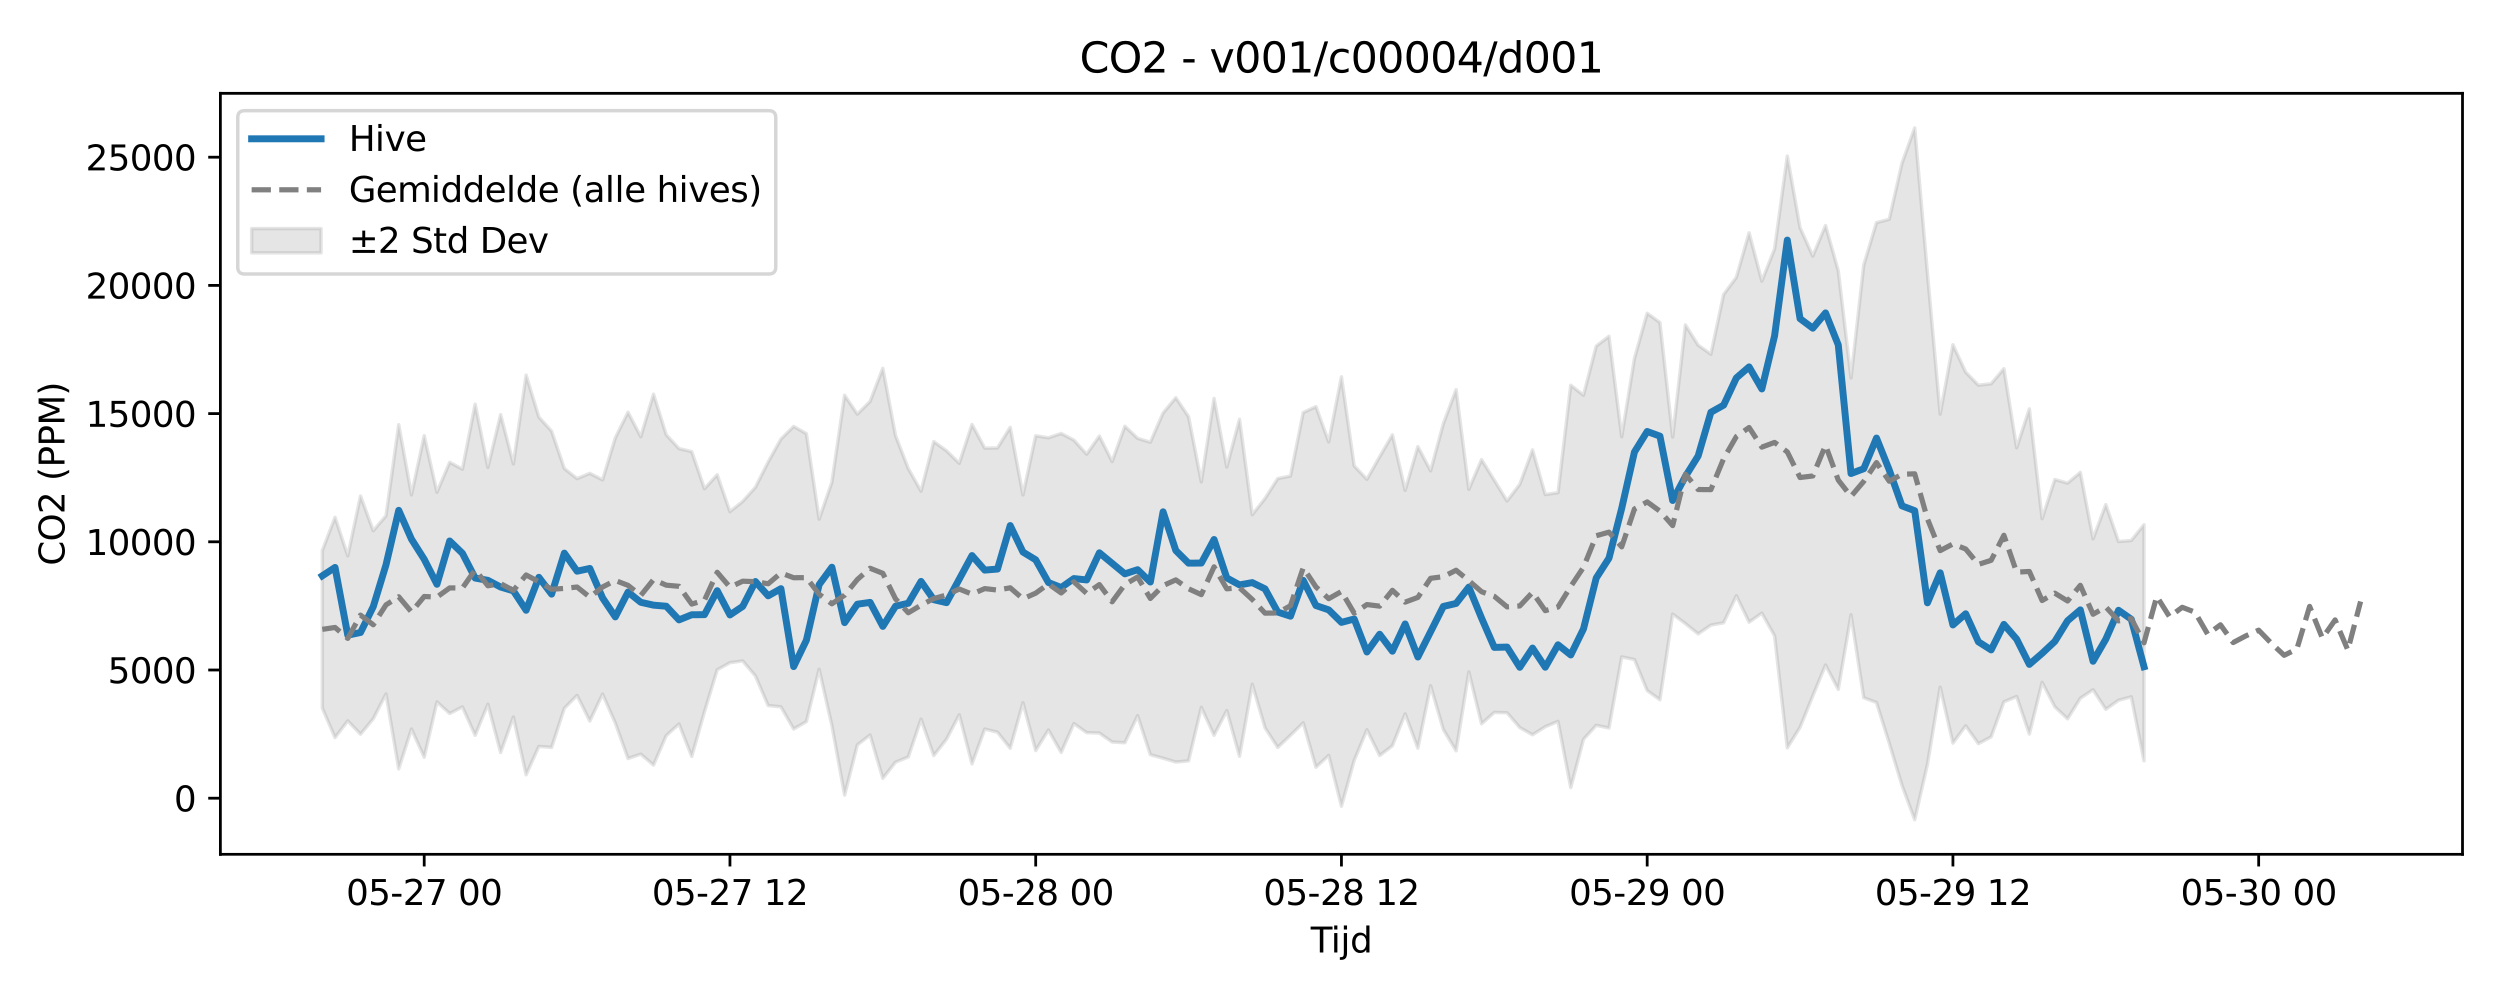 <?xml version="1.0" encoding="utf-8" standalone="no"?>
<!DOCTYPE svg PUBLIC "-//W3C//DTD SVG 1.1//EN"
  "http://www.w3.org/Graphics/SVG/1.1/DTD/svg11.dtd">
<svg xmlns:xlink="http://www.w3.org/1999/xlink" width="720pt" height="288pt" viewBox="0 0 720 288" xmlns="http://www.w3.org/2000/svg" version="1.1">
 <defs>
  <style type="text/css">*{stroke-linejoin: round; stroke-linecap: butt}</style>
 </defs>
 <g id="figure_1">
  <g id="patch_1">
   <path d="M 0 288 
L 720 288 
L 720 0 
L 0 0 
z
" style="fill: #ffffff"/>
  </g>
  <g id="axes_1">
   <g id="patch_2">
    <path d="M 63.47 246.04 
L 709.2 246.04 
L 709.2 26.88 
L 63.47 26.88 
z
" style="fill: #ffffff"/>
   </g>
   <g id="FillBetweenPolyCollection_1">
    <defs>
     <path id="m24f0268cd7" d="M 92.821 -129.412 
L 92.821 -84.076 
L 96.49 -75.573 
L 100.159 -80.383 
L 103.828 -76.548 
L 107.497 -80.985 
L 111.166 -88.138 
L 114.835 -66.566 
L 118.504 -78.045 
L 122.173 -69.909 
L 125.842 -85.842 
L 129.511 -82.512 
L 133.179 -84.409 
L 136.848 -76.237 
L 140.517 -85.182 
L 144.186 -71.26 
L 147.855 -81.499 
L 151.524 -64.864 
L 155.193 -73.032 
L 158.862 -72.748 
L 162.531 -84.016 
L 166.2 -87.718 
L 169.869 -80.335 
L 173.538 -88.094 
L 177.207 -79.767 
L 180.875 -69.548 
L 184.544 -70.811 
L 188.213 -67.669 
L 191.882 -76.156 
L 195.551 -79.49 
L 199.22 -70.131 
L 202.889 -83.019 
L 206.558 -95.102 
L 210.227 -97.145 
L 213.896 -97.643 
L 217.565 -93.32 
L 221.234 -84.798 
L 224.903 -84.441 
L 228.571 -78.047 
L 232.24 -80.178 
L 235.909 -95.255 
L 239.578 -79.085 
L 243.247 -59.004 
L 246.916 -73.476 
L 250.585 -76.313 
L 254.254 -63.839 
L 257.923 -68.498 
L 261.592 -70.005 
L 265.261 -80.875 
L 268.93 -70.415 
L 272.598 -75.111 
L 276.267 -82.138 
L 279.936 -68.007 
L 283.605 -78.025 
L 287.274 -77.127 
L 290.943 -72.506 
L 294.612 -85.601 
L 298.281 -71.842 
L 301.95 -77.752 
L 305.619 -71.291 
L 309.288 -79.603 
L 312.957 -77.004 
L 316.626 -76.872 
L 320.294 -74.3 
L 323.963 -74.088 
L 327.632 -81.892 
L 331.301 -70.649 
L 334.97 -69.632 
L 338.639 -68.529 
L 342.308 -68.87 
L 345.977 -84.29 
L 349.646 -76.245 
L 353.315 -83.355 
L 356.984 -70.194 
L 360.653 -90.929 
L 364.321 -78.411 
L 367.99 -72.747 
L 371.659 -76.241 
L 375.328 -79.816 
L 378.997 -67.034 
L 382.666 -70.451 
L 386.335 -55.805 
L 390.004 -68.979 
L 393.673 -77.818 
L 397.342 -70.404 
L 401.011 -73.217 
L 404.68 -82.405 
L 408.349 -72.523 
L 412.017 -90.507 
L 415.686 -77.878 
L 419.355 -71.764 
L 423.024 -94.474 
L 426.693 -79.55 
L 430.362 -82.819 
L 434.031 -82.727 
L 437.7 -78.467 
L 441.369 -76.382 
L 445.038 -78.695 
L 448.707 -80.236 
L 452.376 -61.171 
L 456.044 -75.063 
L 459.713 -79.112 
L 463.382 -78.335 
L 467.051 -98.809 
L 470.72 -98.056 
L 474.389 -89.121 
L 478.058 -86.476 
L 481.727 -111.14 
L 485.396 -108.408 
L 489.065 -105.441 
L 492.734 -107.973 
L 496.403 -108.631 
L 500.072 -116.424 
L 503.74 -108.815 
L 507.409 -111.414 
L 511.078 -104.858 
L 514.747 -72.632 
L 518.416 -78.531 
L 522.085 -87.591 
L 525.754 -96.477 
L 529.423 -89.454 
L 533.092 -110.943 
L 536.761 -87.061 
L 540.43 -85.667 
L 544.099 -73.978 
L 547.768 -61.831 
L 551.436 -51.922 
L 555.105 -67.881 
L 558.774 -90.097 
L 562.443 -73.981 
L 566.112 -78.965 
L 569.781 -73.826 
L 573.45 -75.784 
L 577.119 -85.865 
L 580.788 -87.409 
L 584.457 -76.606 
L 588.126 -91.483 
L 591.795 -84.426 
L 595.463 -80.975 
L 599.132 -86.901 
L 602.801 -89.361 
L 606.47 -83.721 
L 610.139 -86.321 
L 613.808 -87.315 
L 617.477 -68.882 
L 617.477 -136.875 
L 617.477 -136.875 
L 613.808 -132.341 
L 610.139 -132.044 
L 606.47 -142.676 
L 602.801 -132.819 
L 599.132 -151.944 
L 595.463 -148.862 
L 591.795 -149.902 
L 588.126 -138.625 
L 584.457 -170.231 
L 580.788 -159.032 
L 577.119 -181.811 
L 573.45 -177.477 
L 569.781 -177.072 
L 566.112 -180.822 
L 562.443 -188.71 
L 558.774 -168.74 
L 555.105 -209.237 
L 551.436 -251.158 
L 547.768 -240.991 
L 544.099 -224.845 
L 540.43 -223.88 
L 536.761 -211.673 
L 533.092 -179.137 
L 529.423 -210.014 
L 525.754 -223.047 
L 522.085 -214.253 
L 518.416 -222.419 
L 514.747 -243.048 
L 511.078 -216.312 
L 507.409 -207.042 
L 503.74 -220.943 
L 500.072 -208.13 
L 496.403 -203.186 
L 492.734 -185.991 
L 489.065 -188.592 
L 485.396 -194.429 
L 481.727 -162.133 
L 478.058 -195.104 
L 474.389 -197.774 
L 470.72 -184.768 
L 467.051 -162.208 
L 463.382 -191.141 
L 459.713 -188.323 
L 456.044 -174.168 
L 452.376 -177.055 
L 448.707 -146.109 
L 445.038 -145.569 
L 441.369 -158.425 
L 437.7 -148.514 
L 434.031 -143.715 
L 430.362 -149.695 
L 426.693 -155.631 
L 423.024 -147.058 
L 419.355 -175.778 
L 415.686 -165.978 
L 412.017 -152.388 
L 408.349 -159.377 
L 404.68 -146.771 
L 401.011 -162.764 
L 397.342 -156.457 
L 393.673 -149.963 
L 390.004 -153.83 
L 386.335 -179.484 
L 382.666 -160.719 
L 378.997 -170.888 
L 375.328 -169.192 
L 371.659 -150.905 
L 367.99 -150.172 
L 364.321 -144.427 
L 360.653 -139.775 
L 356.984 -167.243 
L 353.315 -153.49 
L 349.646 -173.247 
L 345.977 -149.202 
L 342.308 -167.992 
L 338.639 -173.452 
L 334.97 -169.067 
L 331.301 -160.64 
L 327.632 -161.762 
L 323.963 -165.244 
L 320.294 -155.073 
L 316.626 -162.406 
L 312.957 -157.194 
L 309.288 -161.24 
L 305.619 -163.163 
L 301.95 -161.913 
L 298.281 -162.49 
L 294.612 -145.471 
L 290.943 -164.92 
L 287.274 -158.994 
L 283.605 -158.94 
L 279.936 -165.769 
L 276.267 -154.568 
L 272.598 -158.166 
L 268.93 -160.827 
L 265.261 -146.539 
L 261.592 -153.052 
L 257.923 -162.517 
L 254.254 -181.926 
L 250.585 -172.377 
L 246.916 -168.727 
L 243.247 -174.171 
L 239.578 -149.116 
L 235.909 -138.484 
L 232.24 -163.105 
L 228.571 -165.185 
L 224.903 -161.533 
L 221.234 -154.943 
L 217.565 -147.656 
L 213.896 -143.584 
L 210.227 -140.645 
L 206.558 -151.256 
L 202.889 -147.256 
L 199.22 -157.934 
L 195.551 -158.803 
L 191.882 -162.777 
L 188.213 -174.48 
L 184.544 -162.224 
L 180.875 -169.277 
L 177.207 -161.894 
L 173.538 -149.797 
L 169.869 -151.683 
L 166.2 -150.158 
L 162.531 -153.062 
L 158.862 -163.827 
L 155.193 -167.878 
L 151.524 -179.962 
L 147.855 -154.391 
L 144.186 -168.578 
L 140.517 -153.398 
L 136.848 -171.591 
L 133.179 -152.872 
L 129.511 -154.857 
L 125.842 -146.232 
L 122.173 -162.517 
L 118.504 -145.472 
L 114.835 -165.692 
L 111.166 -139.454 
L 107.497 -135.153 
L 103.828 -145.147 
L 100.159 -127.916 
L 96.49 -139.016 
L 92.821 -129.412 
z
" style="stroke: #808080; stroke-opacity: 0.2"/>
    </defs>
    <g clip-path="url(#pa712087885)">
     <use xlink:href="#m24f0268cd7" x="0" y="288" style="fill: #808080; fill-opacity: 0.2; stroke: #808080; stroke-opacity: 0.2"/>
    </g>
   </g>
   <g id="matplotlib.axis_1">
    <g id="xtick_1">
     <g id="line2d_1">
      <defs>
       <path id="m27157a6c63" d="M 0 0 
L 0 3.5 
" style="stroke: #000000; stroke-width: 0.8"/>
      </defs>
      <g>
       <use xlink:href="#m27157a6c63" x="122.173" y="246.04" style="stroke: #000000; stroke-width: 0.8"/>
      </g>
     </g>
     <g id="text_1">
      <!-- 05-27 00 -->
      <g transform="translate(99.692 260.638) scale(0.1 -0.1)">
       <defs>
        <path id="DejaVuSans-30" d="M 2034 4250 
Q 1547 4250 1301 3770 
Q 1056 3291 1056 2328 
Q 1056 1369 1301 889 
Q 1547 409 2034 409 
Q 2525 409 2770 889 
Q 3016 1369 3016 2328 
Q 3016 3291 2770 3770 
Q 2525 4250 2034 4250 
z
M 2034 4750 
Q 2819 4750 3233 4129 
Q 3647 3509 3647 2328 
Q 3647 1150 3233 529 
Q 2819 -91 2034 -91 
Q 1250 -91 836 529 
Q 422 1150 422 2328 
Q 422 3509 836 4129 
Q 1250 4750 2034 4750 
z
" transform="scale(0.016)"/>
        <path id="DejaVuSans-35" d="M 691 4666 
L 3169 4666 
L 3169 4134 
L 1269 4134 
L 1269 2991 
Q 1406 3038 1543 3061 
Q 1681 3084 1819 3084 
Q 2600 3084 3056 2656 
Q 3513 2228 3513 1497 
Q 3513 744 3044 326 
Q 2575 -91 1722 -91 
Q 1428 -91 1123 -41 
Q 819 9 494 109 
L 494 744 
Q 775 591 1075 516 
Q 1375 441 1709 441 
Q 2250 441 2565 725 
Q 2881 1009 2881 1497 
Q 2881 1984 2565 2268 
Q 2250 2553 1709 2553 
Q 1456 2553 1204 2497 
Q 953 2441 691 2322 
L 691 4666 
z
" transform="scale(0.016)"/>
        <path id="DejaVuSans-2d" d="M 313 2009 
L 1997 2009 
L 1997 1497 
L 313 1497 
L 313 2009 
z
" transform="scale(0.016)"/>
        <path id="DejaVuSans-32" d="M 1228 531 
L 3431 531 
L 3431 0 
L 469 0 
L 469 531 
Q 828 903 1448 1529 
Q 2069 2156 2228 2338 
Q 2531 2678 2651 2914 
Q 2772 3150 2772 3378 
Q 2772 3750 2511 3984 
Q 2250 4219 1831 4219 
Q 1534 4219 1204 4116 
Q 875 4013 500 3803 
L 500 4441 
Q 881 4594 1212 4672 
Q 1544 4750 1819 4750 
Q 2544 4750 2975 4387 
Q 3406 4025 3406 3419 
Q 3406 3131 3298 2873 
Q 3191 2616 2906 2266 
Q 2828 2175 2409 1742 
Q 1991 1309 1228 531 
z
" transform="scale(0.016)"/>
        <path id="DejaVuSans-37" d="M 525 4666 
L 3525 4666 
L 3525 4397 
L 1831 0 
L 1172 0 
L 2766 4134 
L 525 4134 
L 525 4666 
z
" transform="scale(0.016)"/>
        <path id="DejaVuSans-20" transform="scale(0.016)"/>
       </defs>
       <use xlink:href="#DejaVuSans-30"/>
       <use xlink:href="#DejaVuSans-35" transform="translate(63.623 0)"/>
       <use xlink:href="#DejaVuSans-2d" transform="translate(127.246 0)"/>
       <use xlink:href="#DejaVuSans-32" transform="translate(163.33 0)"/>
       <use xlink:href="#DejaVuSans-37" transform="translate(226.953 0)"/>
       <use xlink:href="#DejaVuSans-20" transform="translate(290.576 0)"/>
       <use xlink:href="#DejaVuSans-30" transform="translate(322.363 0)"/>
       <use xlink:href="#DejaVuSans-30" transform="translate(385.986 0)"/>
      </g>
     </g>
    </g>
    <g id="xtick_2">
     <g id="line2d_2">
      <g>
       <use xlink:href="#m27157a6c63" x="210.227" y="246.04" style="stroke: #000000; stroke-width: 0.8"/>
      </g>
     </g>
     <g id="text_2">
      <!-- 05-27 12 -->
      <g transform="translate(187.746 260.638) scale(0.1 -0.1)">
       <defs>
        <path id="DejaVuSans-31" d="M 794 531 
L 1825 531 
L 1825 4091 
L 703 3866 
L 703 4441 
L 1819 4666 
L 2450 4666 
L 2450 531 
L 3481 531 
L 3481 0 
L 794 0 
L 794 531 
z
" transform="scale(0.016)"/>
       </defs>
       <use xlink:href="#DejaVuSans-30"/>
       <use xlink:href="#DejaVuSans-35" transform="translate(63.623 0)"/>
       <use xlink:href="#DejaVuSans-2d" transform="translate(127.246 0)"/>
       <use xlink:href="#DejaVuSans-32" transform="translate(163.33 0)"/>
       <use xlink:href="#DejaVuSans-37" transform="translate(226.953 0)"/>
       <use xlink:href="#DejaVuSans-20" transform="translate(290.576 0)"/>
       <use xlink:href="#DejaVuSans-31" transform="translate(322.363 0)"/>
       <use xlink:href="#DejaVuSans-32" transform="translate(385.986 0)"/>
      </g>
     </g>
    </g>
    <g id="xtick_3">
     <g id="line2d_3">
      <g>
       <use xlink:href="#m27157a6c63" x="298.281" y="246.04" style="stroke: #000000; stroke-width: 0.8"/>
      </g>
     </g>
     <g id="text_3">
      <!-- 05-28 00 -->
      <g transform="translate(275.8 260.638) scale(0.1 -0.1)">
       <defs>
        <path id="DejaVuSans-38" d="M 2034 2216 
Q 1584 2216 1326 1975 
Q 1069 1734 1069 1313 
Q 1069 891 1326 650 
Q 1584 409 2034 409 
Q 2484 409 2743 651 
Q 3003 894 3003 1313 
Q 3003 1734 2745 1975 
Q 2488 2216 2034 2216 
z
M 1403 2484 
Q 997 2584 770 2862 
Q 544 3141 544 3541 
Q 544 4100 942 4425 
Q 1341 4750 2034 4750 
Q 2731 4750 3128 4425 
Q 3525 4100 3525 3541 
Q 3525 3141 3298 2862 
Q 3072 2584 2669 2484 
Q 3125 2378 3379 2068 
Q 3634 1759 3634 1313 
Q 3634 634 3220 271 
Q 2806 -91 2034 -91 
Q 1263 -91 848 271 
Q 434 634 434 1313 
Q 434 1759 690 2068 
Q 947 2378 1403 2484 
z
M 1172 3481 
Q 1172 3119 1398 2916 
Q 1625 2713 2034 2713 
Q 2441 2713 2670 2916 
Q 2900 3119 2900 3481 
Q 2900 3844 2670 4047 
Q 2441 4250 2034 4250 
Q 1625 4250 1398 4047 
Q 1172 3844 1172 3481 
z
" transform="scale(0.016)"/>
       </defs>
       <use xlink:href="#DejaVuSans-30"/>
       <use xlink:href="#DejaVuSans-35" transform="translate(63.623 0)"/>
       <use xlink:href="#DejaVuSans-2d" transform="translate(127.246 0)"/>
       <use xlink:href="#DejaVuSans-32" transform="translate(163.33 0)"/>
       <use xlink:href="#DejaVuSans-38" transform="translate(226.953 0)"/>
       <use xlink:href="#DejaVuSans-20" transform="translate(290.576 0)"/>
       <use xlink:href="#DejaVuSans-30" transform="translate(322.363 0)"/>
       <use xlink:href="#DejaVuSans-30" transform="translate(385.986 0)"/>
      </g>
     </g>
    </g>
    <g id="xtick_4">
     <g id="line2d_4">
      <g>
       <use xlink:href="#m27157a6c63" x="386.335" y="246.04" style="stroke: #000000; stroke-width: 0.8"/>
      </g>
     </g>
     <g id="text_4">
      <!-- 05-28 12 -->
      <g transform="translate(363.855 260.638) scale(0.1 -0.1)">
       <use xlink:href="#DejaVuSans-30"/>
       <use xlink:href="#DejaVuSans-35" transform="translate(63.623 0)"/>
       <use xlink:href="#DejaVuSans-2d" transform="translate(127.246 0)"/>
       <use xlink:href="#DejaVuSans-32" transform="translate(163.33 0)"/>
       <use xlink:href="#DejaVuSans-38" transform="translate(226.953 0)"/>
       <use xlink:href="#DejaVuSans-20" transform="translate(290.576 0)"/>
       <use xlink:href="#DejaVuSans-31" transform="translate(322.363 0)"/>
       <use xlink:href="#DejaVuSans-32" transform="translate(385.986 0)"/>
      </g>
     </g>
    </g>
    <g id="xtick_5">
     <g id="line2d_5">
      <g>
       <use xlink:href="#m27157a6c63" x="474.389" y="246.04" style="stroke: #000000; stroke-width: 0.8"/>
      </g>
     </g>
     <g id="text_5">
      <!-- 05-29 00 -->
      <g transform="translate(451.909 260.638) scale(0.1 -0.1)">
       <defs>
        <path id="DejaVuSans-39" d="M 703 97 
L 703 672 
Q 941 559 1184 500 
Q 1428 441 1663 441 
Q 2288 441 2617 861 
Q 2947 1281 2994 2138 
Q 2813 1869 2534 1725 
Q 2256 1581 1919 1581 
Q 1219 1581 811 2004 
Q 403 2428 403 3163 
Q 403 3881 828 4315 
Q 1253 4750 1959 4750 
Q 2769 4750 3195 4129 
Q 3622 3509 3622 2328 
Q 3622 1225 3098 567 
Q 2575 -91 1691 -91 
Q 1453 -91 1209 -44 
Q 966 3 703 97 
z
M 1959 2075 
Q 2384 2075 2632 2365 
Q 2881 2656 2881 3163 
Q 2881 3666 2632 3958 
Q 2384 4250 1959 4250 
Q 1534 4250 1286 3958 
Q 1038 3666 1038 3163 
Q 1038 2656 1286 2365 
Q 1534 2075 1959 2075 
z
" transform="scale(0.016)"/>
       </defs>
       <use xlink:href="#DejaVuSans-30"/>
       <use xlink:href="#DejaVuSans-35" transform="translate(63.623 0)"/>
       <use xlink:href="#DejaVuSans-2d" transform="translate(127.246 0)"/>
       <use xlink:href="#DejaVuSans-32" transform="translate(163.33 0)"/>
       <use xlink:href="#DejaVuSans-39" transform="translate(226.953 0)"/>
       <use xlink:href="#DejaVuSans-20" transform="translate(290.576 0)"/>
       <use xlink:href="#DejaVuSans-30" transform="translate(322.363 0)"/>
       <use xlink:href="#DejaVuSans-30" transform="translate(385.986 0)"/>
      </g>
     </g>
    </g>
    <g id="xtick_6">
     <g id="line2d_6">
      <g>
       <use xlink:href="#m27157a6c63" x="562.443" y="246.04" style="stroke: #000000; stroke-width: 0.8"/>
      </g>
     </g>
     <g id="text_6">
      <!-- 05-29 12 -->
      <g transform="translate(539.963 260.638) scale(0.1 -0.1)">
       <use xlink:href="#DejaVuSans-30"/>
       <use xlink:href="#DejaVuSans-35" transform="translate(63.623 0)"/>
       <use xlink:href="#DejaVuSans-2d" transform="translate(127.246 0)"/>
       <use xlink:href="#DejaVuSans-32" transform="translate(163.33 0)"/>
       <use xlink:href="#DejaVuSans-39" transform="translate(226.953 0)"/>
       <use xlink:href="#DejaVuSans-20" transform="translate(290.576 0)"/>
       <use xlink:href="#DejaVuSans-31" transform="translate(322.363 0)"/>
       <use xlink:href="#DejaVuSans-32" transform="translate(385.986 0)"/>
      </g>
     </g>
    </g>
    <g id="xtick_7">
     <g id="line2d_7">
      <g>
       <use xlink:href="#m27157a6c63" x="650.497" y="246.04" style="stroke: #000000; stroke-width: 0.8"/>
      </g>
     </g>
     <g id="text_7">
      <!-- 05-30 00 -->
      <g transform="translate(628.017 260.638) scale(0.1 -0.1)">
       <defs>
        <path id="DejaVuSans-33" d="M 2597 2516 
Q 3050 2419 3304 2112 
Q 3559 1806 3559 1356 
Q 3559 666 3084 287 
Q 2609 -91 1734 -91 
Q 1441 -91 1130 -33 
Q 819 25 488 141 
L 488 750 
Q 750 597 1062 519 
Q 1375 441 1716 441 
Q 2309 441 2620 675 
Q 2931 909 2931 1356 
Q 2931 1769 2642 2001 
Q 2353 2234 1838 2234 
L 1294 2234 
L 1294 2753 
L 1863 2753 
Q 2328 2753 2575 2939 
Q 2822 3125 2822 3475 
Q 2822 3834 2567 4026 
Q 2313 4219 1838 4219 
Q 1578 4219 1281 4162 
Q 984 4106 628 3988 
L 628 4550 
Q 988 4650 1302 4700 
Q 1616 4750 1894 4750 
Q 2613 4750 3031 4423 
Q 3450 4097 3450 3541 
Q 3450 3153 3228 2886 
Q 3006 2619 2597 2516 
z
" transform="scale(0.016)"/>
       </defs>
       <use xlink:href="#DejaVuSans-30"/>
       <use xlink:href="#DejaVuSans-35" transform="translate(63.623 0)"/>
       <use xlink:href="#DejaVuSans-2d" transform="translate(127.246 0)"/>
       <use xlink:href="#DejaVuSans-33" transform="translate(163.33 0)"/>
       <use xlink:href="#DejaVuSans-30" transform="translate(226.953 0)"/>
       <use xlink:href="#DejaVuSans-20" transform="translate(290.576 0)"/>
       <use xlink:href="#DejaVuSans-30" transform="translate(322.363 0)"/>
       <use xlink:href="#DejaVuSans-30" transform="translate(385.986 0)"/>
      </g>
     </g>
    </g>
    <g id="text_8">
     <!-- Tijd -->
     <g transform="translate(377.485 274.317) scale(0.1 -0.1)">
      <defs>
       <path id="DejaVuSans-54" d="M -19 4666 
L 3928 4666 
L 3928 4134 
L 2272 4134 
L 2272 0 
L 1638 0 
L 1638 4134 
L -19 4134 
L -19 4666 
z
" transform="scale(0.016)"/>
       <path id="DejaVuSans-69" d="M 603 3500 
L 1178 3500 
L 1178 0 
L 603 0 
L 603 3500 
z
M 603 4863 
L 1178 4863 
L 1178 4134 
L 603 4134 
L 603 4863 
z
" transform="scale(0.016)"/>
       <path id="DejaVuSans-6a" d="M 603 3500 
L 1178 3500 
L 1178 -63 
Q 1178 -731 923 -1031 
Q 669 -1331 103 -1331 
L -116 -1331 
L -116 -844 
L 38 -844 
Q 366 -844 484 -692 
Q 603 -541 603 -63 
L 603 3500 
z
M 603 4863 
L 1178 4863 
L 1178 4134 
L 603 4134 
L 603 4863 
z
" transform="scale(0.016)"/>
       <path id="DejaVuSans-64" d="M 2906 2969 
L 2906 4863 
L 3481 4863 
L 3481 0 
L 2906 0 
L 2906 525 
Q 2725 213 2448 61 
Q 2172 -91 1784 -91 
Q 1150 -91 751 415 
Q 353 922 353 1747 
Q 353 2572 751 3078 
Q 1150 3584 1784 3584 
Q 2172 3584 2448 3432 
Q 2725 3281 2906 2969 
z
M 947 1747 
Q 947 1113 1208 752 
Q 1469 391 1925 391 
Q 2381 391 2643 752 
Q 2906 1113 2906 1747 
Q 2906 2381 2643 2742 
Q 2381 3103 1925 3103 
Q 1469 3103 1208 2742 
Q 947 2381 947 1747 
z
" transform="scale(0.016)"/>
      </defs>
      <use xlink:href="#DejaVuSans-54"/>
      <use xlink:href="#DejaVuSans-69" transform="translate(57.959 0)"/>
      <use xlink:href="#DejaVuSans-6a" transform="translate(85.742 0)"/>
      <use xlink:href="#DejaVuSans-64" transform="translate(113.525 0)"/>
     </g>
    </g>
   </g>
   <g id="matplotlib.axis_2">
    <g id="ytick_1">
     <g id="line2d_8">
      <defs>
       <path id="m524d4dbe89" d="M 0 0 
L -3.5 0 
" style="stroke: #000000; stroke-width: 0.8"/>
      </defs>
      <g>
       <use xlink:href="#m524d4dbe89" x="63.47" y="229.886" style="stroke: #000000; stroke-width: 0.8"/>
      </g>
     </g>
     <g id="text_9">
      <!-- 0 -->
      <g transform="translate(50.108 233.685) scale(0.1 -0.1)">
       <use xlink:href="#DejaVuSans-30"/>
      </g>
     </g>
    </g>
    <g id="ytick_2">
     <g id="line2d_9">
      <g>
       <use xlink:href="#m524d4dbe89" x="63.47" y="192.964" style="stroke: #000000; stroke-width: 0.8"/>
      </g>
     </g>
     <g id="text_10">
      <!-- 5000 -->
      <g transform="translate(31.02 196.763) scale(0.1 -0.1)">
       <use xlink:href="#DejaVuSans-35"/>
       <use xlink:href="#DejaVuSans-30" transform="translate(63.623 0)"/>
       <use xlink:href="#DejaVuSans-30" transform="translate(127.246 0)"/>
       <use xlink:href="#DejaVuSans-30" transform="translate(190.869 0)"/>
      </g>
     </g>
    </g>
    <g id="ytick_3">
     <g id="line2d_10">
      <g>
       <use xlink:href="#m524d4dbe89" x="63.47" y="156.042" style="stroke: #000000; stroke-width: 0.8"/>
      </g>
     </g>
     <g id="text_11">
      <!-- 10000 -->
      <g transform="translate(24.657 159.841) scale(0.1 -0.1)">
       <use xlink:href="#DejaVuSans-31"/>
       <use xlink:href="#DejaVuSans-30" transform="translate(63.623 0)"/>
       <use xlink:href="#DejaVuSans-30" transform="translate(127.246 0)"/>
       <use xlink:href="#DejaVuSans-30" transform="translate(190.869 0)"/>
       <use xlink:href="#DejaVuSans-30" transform="translate(254.492 0)"/>
      </g>
     </g>
    </g>
    <g id="ytick_4">
     <g id="line2d_11">
      <g>
       <use xlink:href="#m524d4dbe89" x="63.47" y="119.12" style="stroke: #000000; stroke-width: 0.8"/>
      </g>
     </g>
     <g id="text_12">
      <!-- 15000 -->
      <g transform="translate(24.657 122.92) scale(0.1 -0.1)">
       <use xlink:href="#DejaVuSans-31"/>
       <use xlink:href="#DejaVuSans-35" transform="translate(63.623 0)"/>
       <use xlink:href="#DejaVuSans-30" transform="translate(127.246 0)"/>
       <use xlink:href="#DejaVuSans-30" transform="translate(190.869 0)"/>
       <use xlink:href="#DejaVuSans-30" transform="translate(254.492 0)"/>
      </g>
     </g>
    </g>
    <g id="ytick_5">
     <g id="line2d_12">
      <g>
       <use xlink:href="#m524d4dbe89" x="63.47" y="82.198" style="stroke: #000000; stroke-width: 0.8"/>
      </g>
     </g>
     <g id="text_13">
      <!-- 20000 -->
      <g transform="translate(24.657 85.998) scale(0.1 -0.1)">
       <use xlink:href="#DejaVuSans-32"/>
       <use xlink:href="#DejaVuSans-30" transform="translate(63.623 0)"/>
       <use xlink:href="#DejaVuSans-30" transform="translate(127.246 0)"/>
       <use xlink:href="#DejaVuSans-30" transform="translate(190.869 0)"/>
       <use xlink:href="#DejaVuSans-30" transform="translate(254.492 0)"/>
      </g>
     </g>
    </g>
    <g id="ytick_6">
     <g id="line2d_13">
      <g>
       <use xlink:href="#m524d4dbe89" x="63.47" y="45.277" style="stroke: #000000; stroke-width: 0.8"/>
      </g>
     </g>
     <g id="text_14">
      <!-- 25000 -->
      <g transform="translate(24.657 49.076) scale(0.1 -0.1)">
       <use xlink:href="#DejaVuSans-32"/>
       <use xlink:href="#DejaVuSans-35" transform="translate(63.623 0)"/>
       <use xlink:href="#DejaVuSans-30" transform="translate(127.246 0)"/>
       <use xlink:href="#DejaVuSans-30" transform="translate(190.869 0)"/>
       <use xlink:href="#DejaVuSans-30" transform="translate(254.492 0)"/>
      </g>
     </g>
    </g>
    <g id="text_15">
     <!-- CO2 (PPM) -->
     <g transform="translate(18.578 162.903) rotate(-90) scale(0.1 -0.1)">
      <defs>
       <path id="DejaVuSans-43" d="M 4122 4306 
L 4122 3641 
Q 3803 3938 3442 4084 
Q 3081 4231 2675 4231 
Q 1875 4231 1450 3742 
Q 1025 3253 1025 2328 
Q 1025 1406 1450 917 
Q 1875 428 2675 428 
Q 3081 428 3442 575 
Q 3803 722 4122 1019 
L 4122 359 
Q 3791 134 3420 21 
Q 3050 -91 2638 -91 
Q 1578 -91 968 557 
Q 359 1206 359 2328 
Q 359 3453 968 4101 
Q 1578 4750 2638 4750 
Q 3056 4750 3426 4639 
Q 3797 4528 4122 4306 
z
" transform="scale(0.016)"/>
       <path id="DejaVuSans-4f" d="M 2522 4238 
Q 1834 4238 1429 3725 
Q 1025 3213 1025 2328 
Q 1025 1447 1429 934 
Q 1834 422 2522 422 
Q 3209 422 3611 934 
Q 4013 1447 4013 2328 
Q 4013 3213 3611 3725 
Q 3209 4238 2522 4238 
z
M 2522 4750 
Q 3503 4750 4090 4092 
Q 4678 3434 4678 2328 
Q 4678 1225 4090 567 
Q 3503 -91 2522 -91 
Q 1538 -91 948 565 
Q 359 1222 359 2328 
Q 359 3434 948 4092 
Q 1538 4750 2522 4750 
z
" transform="scale(0.016)"/>
       <path id="DejaVuSans-28" d="M 1984 4856 
Q 1566 4138 1362 3434 
Q 1159 2731 1159 2009 
Q 1159 1288 1364 580 
Q 1569 -128 1984 -844 
L 1484 -844 
Q 1016 -109 783 600 
Q 550 1309 550 2009 
Q 550 2706 781 3412 
Q 1013 4119 1484 4856 
L 1984 4856 
z
" transform="scale(0.016)"/>
       <path id="DejaVuSans-50" d="M 1259 4147 
L 1259 2394 
L 2053 2394 
Q 2494 2394 2734 2622 
Q 2975 2850 2975 3272 
Q 2975 3691 2734 3919 
Q 2494 4147 2053 4147 
L 1259 4147 
z
M 628 4666 
L 2053 4666 
Q 2838 4666 3239 4311 
Q 3641 3956 3641 3272 
Q 3641 2581 3239 2228 
Q 2838 1875 2053 1875 
L 1259 1875 
L 1259 0 
L 628 0 
L 628 4666 
z
" transform="scale(0.016)"/>
       <path id="DejaVuSans-4d" d="M 628 4666 
L 1569 4666 
L 2759 1491 
L 3956 4666 
L 4897 4666 
L 4897 0 
L 4281 0 
L 4281 4097 
L 3078 897 
L 2444 897 
L 1241 4097 
L 1241 0 
L 628 0 
L 628 4666 
z
" transform="scale(0.016)"/>
       <path id="DejaVuSans-29" d="M 513 4856 
L 1013 4856 
Q 1481 4119 1714 3412 
Q 1947 2706 1947 2009 
Q 1947 1309 1714 600 
Q 1481 -109 1013 -844 
L 513 -844 
Q 928 -128 1133 580 
Q 1338 1288 1338 2009 
Q 1338 2731 1133 3434 
Q 928 4138 513 4856 
z
" transform="scale(0.016)"/>
      </defs>
      <use xlink:href="#DejaVuSans-43"/>
      <use xlink:href="#DejaVuSans-4f" transform="translate(69.824 0)"/>
      <use xlink:href="#DejaVuSans-32" transform="translate(148.535 0)"/>
      <use xlink:href="#DejaVuSans-20" transform="translate(212.158 0)"/>
      <use xlink:href="#DejaVuSans-28" transform="translate(243.945 0)"/>
      <use xlink:href="#DejaVuSans-50" transform="translate(282.959 0)"/>
      <use xlink:href="#DejaVuSans-50" transform="translate(343.262 0)"/>
      <use xlink:href="#DejaVuSans-4d" transform="translate(403.564 0)"/>
      <use xlink:href="#DejaVuSans-29" transform="translate(489.844 0)"/>
     </g>
    </g>
   </g>
   <g id="line2d_14">
    <path d="M 92.821 165.834 
L 96.49 163.426 
L 100.159 182.933 
L 103.828 182.156 
L 107.497 174.715 
L 111.166 162.676 
L 114.835 146.981 
L 118.504 155.279 
L 122.173 161.073 
L 125.842 168.268 
L 129.511 155.806 
L 133.179 159.353 
L 136.848 166.484 
L 140.517 167.136 
L 144.186 169.071 
L 147.855 170.161 
L 151.524 175.758 
L 155.193 166.267 
L 158.862 171.111 
L 162.531 159.306 
L 166.2 164.505 
L 169.869 163.714 
L 173.538 172.202 
L 177.207 177.664 
L 180.875 170.513 
L 184.544 173.464 
L 188.213 174.281 
L 191.882 174.597 
L 195.551 178.525 
L 199.22 177.048 
L 202.889 177.021 
L 206.558 170.124 
L 210.227 177.107 
L 213.896 174.641 
L 217.565 167.476 
L 221.234 171.594 
L 224.903 169.538 
L 228.571 191.979 
L 232.24 184.383 
L 235.909 168.367 
L 239.578 163.362 
L 243.247 179.313 
L 246.916 174.013 
L 250.585 173.486 
L 254.254 180.396 
L 257.923 174.577 
L 261.592 173.733 
L 265.261 167.451 
L 268.93 172.714 
L 272.598 173.565 
L 279.936 160.003 
L 283.605 164.192 
L 287.274 163.889 
L 290.943 151.36 
L 294.612 158.986 
L 298.281 161.228 
L 301.95 167.764 
L 305.619 169.211 
L 309.288 166.626 
L 312.957 167.025 
L 316.626 159.208 
L 323.963 165.268 
L 327.632 164.074 
L 331.301 167.623 
L 334.97 147.405 
L 338.639 158.553 
L 342.308 162.191 
L 345.977 162.159 
L 349.646 155.38 
L 353.315 166.442 
L 356.984 168.448 
L 360.653 167.793 
L 364.321 169.59 
L 367.99 176.28 
L 371.659 177.46 
L 375.328 167.152 
L 378.997 174.4 
L 382.666 175.638 
L 386.335 179.246 
L 390.004 178.271 
L 393.673 187.77 
L 397.342 182.663 
L 401.011 187.546 
L 404.68 179.699 
L 408.349 189.22 
L 415.686 174.648 
L 419.355 173.797 
L 423.024 169.093 
L 426.693 178.02 
L 430.362 186.446 
L 434.031 186.357 
L 437.7 192.179 
L 441.369 186.645 
L 445.038 192.157 
L 448.707 185.705 
L 452.376 188.629 
L 456.044 181.122 
L 459.713 166.464 
L 463.382 160.761 
L 467.051 146.396 
L 470.72 130.17 
L 474.389 124.27 
L 478.058 125.606 
L 481.727 144.139 
L 485.396 137.212 
L 489.065 131.319 
L 492.734 118.736 
L 496.403 116.683 
L 500.072 108.834 
L 503.74 105.671 
L 507.409 112.014 
L 511.078 96.736 
L 514.747 69.15 
L 518.416 91.776 
L 522.085 94.516 
L 525.754 90.122 
L 529.423 99.347 
L 533.092 136.378 
L 536.761 134.984 
L 540.43 126.165 
L 544.099 135.341 
L 547.768 145.689 
L 551.436 147.081 
L 555.105 173.612 
L 558.774 164.973 
L 562.443 179.987 
L 566.112 176.77 
L 569.781 184.841 
L 573.45 187.171 
L 577.119 179.83 
L 580.788 184.066 
L 584.457 191.344 
L 588.126 188.171 
L 591.795 184.73 
L 595.463 178.779 
L 599.132 175.645 
L 602.801 190.442 
L 606.47 184.088 
L 610.139 175.766 
L 613.808 178.343 
L 617.477 192.019 
L 617.477 192.019 
" clip-path="url(#pa712087885)" style="fill: none; stroke: #1f77b4; stroke-width: 2; stroke-linecap: square"/>
   </g>
   <g id="line2d_15">
    <path d="M 92.821 181.256 
L 96.49 180.705 
L 100.159 183.851 
L 103.828 177.152 
L 107.497 179.931 
L 111.166 174.204 
L 114.835 171.871 
L 118.504 176.242 
L 122.173 171.787 
L 125.842 171.963 
L 129.511 169.316 
L 133.179 169.36 
L 136.848 164.086 
L 140.517 168.71 
L 144.186 168.081 
L 147.855 170.055 
L 151.524 165.587 
L 155.193 167.545 
L 158.862 169.712 
L 162.531 169.461 
L 166.2 169.062 
L 169.869 171.991 
L 173.538 169.054 
L 177.207 167.17 
L 180.875 168.587 
L 184.544 171.483 
L 188.213 166.925 
L 191.882 168.534 
L 195.551 168.854 
L 199.22 173.968 
L 202.889 172.862 
L 206.558 164.821 
L 210.227 169.105 
L 213.896 167.386 
L 217.565 167.512 
L 221.234 168.13 
L 224.903 165.013 
L 228.571 166.384 
L 232.24 166.358 
L 235.909 171.13 
L 239.578 173.9 
L 243.247 171.413 
L 246.916 166.899 
L 250.585 163.655 
L 254.254 165.117 
L 257.923 172.492 
L 261.592 176.472 
L 265.261 174.293 
L 268.93 172.379 
L 272.598 171.361 
L 276.267 169.647 
L 279.936 171.112 
L 283.605 169.517 
L 287.274 169.939 
L 290.943 169.287 
L 294.612 172.464 
L 298.281 170.834 
L 301.95 168.167 
L 305.619 170.773 
L 309.288 167.579 
L 312.957 170.901 
L 316.626 168.361 
L 320.294 173.314 
L 323.963 168.334 
L 327.632 166.173 
L 331.301 172.356 
L 334.97 168.651 
L 338.639 167.009 
L 342.308 169.569 
L 345.977 171.254 
L 349.646 163.254 
L 353.315 169.577 
L 356.984 169.282 
L 360.653 172.648 
L 364.321 176.581 
L 367.99 176.54 
L 371.659 174.427 
L 375.328 163.496 
L 378.997 169.039 
L 382.666 172.415 
L 386.335 170.355 
L 390.004 176.595 
L 393.673 174.109 
L 397.342 174.57 
L 401.011 170.01 
L 404.68 173.412 
L 408.349 172.05 
L 412.017 166.552 
L 415.686 166.072 
L 419.355 164.229 
L 423.024 167.234 
L 426.693 170.41 
L 430.362 171.743 
L 434.031 174.779 
L 437.7 174.509 
L 441.369 170.596 
L 445.038 175.868 
L 448.707 174.828 
L 452.376 168.887 
L 456.044 163.385 
L 459.713 154.282 
L 463.382 153.262 
L 467.051 157.491 
L 470.72 146.588 
L 474.389 144.552 
L 478.058 147.21 
L 481.727 151.364 
L 485.396 136.582 
L 489.065 140.983 
L 492.734 141.018 
L 496.403 132.091 
L 500.072 125.723 
L 503.74 123.121 
L 507.409 128.772 
L 511.078 127.415 
L 514.747 130.16 
L 518.416 137.525 
L 522.085 137.078 
L 525.754 128.238 
L 529.423 138.266 
L 533.092 142.96 
L 536.761 138.633 
L 540.43 133.226 
L 544.099 138.589 
L 547.768 136.589 
L 551.436 136.46 
L 555.105 149.441 
L 558.774 158.581 
L 562.443 156.655 
L 566.112 158.107 
L 569.781 162.551 
L 573.45 161.369 
L 577.119 154.162 
L 580.788 164.78 
L 584.457 164.582 
L 588.126 172.946 
L 591.795 170.836 
L 595.463 173.081 
L 599.132 168.577 
L 602.801 176.91 
L 606.47 174.802 
L 610.139 178.818 
L 613.808 178.172 
L 617.477 185.121 
L 621.146 171.758 
L 624.815 177.617 
L 628.484 174.904 
L 632.153 176.305 
L 635.822 182.67 
L 639.491 179.943 
L 643.159 185.053 
L 646.828 183.118 
L 650.497 181.491 
L 654.166 185.282 
L 657.835 188.725 
L 661.504 186.914 
L 665.173 174.648 
L 668.842 183.78 
L 672.511 178.54 
L 676.18 187.221 
L 679.849 173.226 
L 679.849 173.226 
" clip-path="url(#pa712087885)" style="fill: none; stroke-dasharray: 5.55,2.4; stroke-dashoffset: 0; stroke: #808080; stroke-width: 1.5"/>
   </g>
   <g id="patch_3">
    <path d="M 63.47 246.04 
L 63.47 26.88 
" style="fill: none; stroke: #000000; stroke-width: 0.8; stroke-linejoin: miter; stroke-linecap: square"/>
   </g>
   <g id="patch_4">
    <path d="M 709.2 246.04 
L 709.2 26.88 
" style="fill: none; stroke: #000000; stroke-width: 0.8; stroke-linejoin: miter; stroke-linecap: square"/>
   </g>
   <g id="patch_5">
    <path d="M 63.47 246.04 
L 709.2 246.04 
" style="fill: none; stroke: #000000; stroke-width: 0.8; stroke-linejoin: miter; stroke-linecap: square"/>
   </g>
   <g id="patch_6">
    <path d="M 63.47 26.88 
L 709.2 26.88 
" style="fill: none; stroke: #000000; stroke-width: 0.8; stroke-linejoin: miter; stroke-linecap: square"/>
   </g>
   <g id="text_16">
    <!-- CO2 - v001/c00004/d001 -->
    <g transform="translate(310.932 20.88) scale(0.12 -0.12)">
     <defs>
      <path id="DejaVuSans-76" d="M 191 3500 
L 800 3500 
L 1894 563 
L 2988 3500 
L 3597 3500 
L 2284 0 
L 1503 0 
L 191 3500 
z
" transform="scale(0.016)"/>
      <path id="DejaVuSans-2f" d="M 1625 4666 
L 2156 4666 
L 531 -594 
L 0 -594 
L 1625 4666 
z
" transform="scale(0.016)"/>
      <path id="DejaVuSans-63" d="M 3122 3366 
L 3122 2828 
Q 2878 2963 2633 3030 
Q 2388 3097 2138 3097 
Q 1578 3097 1268 2742 
Q 959 2388 959 1747 
Q 959 1106 1268 751 
Q 1578 397 2138 397 
Q 2388 397 2633 464 
Q 2878 531 3122 666 
L 3122 134 
Q 2881 22 2623 -34 
Q 2366 -91 2075 -91 
Q 1284 -91 818 406 
Q 353 903 353 1747 
Q 353 2603 823 3093 
Q 1294 3584 2113 3584 
Q 2378 3584 2631 3529 
Q 2884 3475 3122 3366 
z
" transform="scale(0.016)"/>
      <path id="DejaVuSans-34" d="M 2419 4116 
L 825 1625 
L 2419 1625 
L 2419 4116 
z
M 2253 4666 
L 3047 4666 
L 3047 1625 
L 3713 1625 
L 3713 1100 
L 3047 1100 
L 3047 0 
L 2419 0 
L 2419 1100 
L 313 1100 
L 313 1709 
L 2253 4666 
z
" transform="scale(0.016)"/>
     </defs>
     <use xlink:href="#DejaVuSans-43"/>
     <use xlink:href="#DejaVuSans-4f" transform="translate(69.824 0)"/>
     <use xlink:href="#DejaVuSans-32" transform="translate(148.535 0)"/>
     <use xlink:href="#DejaVuSans-20" transform="translate(212.158 0)"/>
     <use xlink:href="#DejaVuSans-2d" transform="translate(243.945 0)"/>
     <use xlink:href="#DejaVuSans-20" transform="translate(280.029 0)"/>
     <use xlink:href="#DejaVuSans-76" transform="translate(311.816 0)"/>
     <use xlink:href="#DejaVuSans-30" transform="translate(370.996 0)"/>
     <use xlink:href="#DejaVuSans-30" transform="translate(434.619 0)"/>
     <use xlink:href="#DejaVuSans-31" transform="translate(498.242 0)"/>
     <use xlink:href="#DejaVuSans-2f" transform="translate(561.865 0)"/>
     <use xlink:href="#DejaVuSans-63" transform="translate(595.557 0)"/>
     <use xlink:href="#DejaVuSans-30" transform="translate(650.537 0)"/>
     <use xlink:href="#DejaVuSans-30" transform="translate(714.16 0)"/>
     <use xlink:href="#DejaVuSans-30" transform="translate(777.783 0)"/>
     <use xlink:href="#DejaVuSans-30" transform="translate(841.406 0)"/>
     <use xlink:href="#DejaVuSans-34" transform="translate(905.029 0)"/>
     <use xlink:href="#DejaVuSans-2f" transform="translate(968.652 0)"/>
     <use xlink:href="#DejaVuSans-64" transform="translate(1002.344 0)"/>
     <use xlink:href="#DejaVuSans-30" transform="translate(1065.82 0)"/>
     <use xlink:href="#DejaVuSans-30" transform="translate(1129.443 0)"/>
     <use xlink:href="#DejaVuSans-31" transform="translate(1193.066 0)"/>
    </g>
   </g>
   <g id="legend_1">
    <g id="patch_7">
     <path d="M 70.47 78.914 
L 221.414 78.914 
Q 223.414 78.914 223.414 76.914 
L 223.414 33.88 
Q 223.414 31.88 221.414 31.88 
L 70.47 31.88 
Q 68.47 31.88 68.47 33.88 
L 68.47 76.914 
Q 68.47 78.914 70.47 78.914 
z
" style="fill: #ffffff; opacity: 0.8; stroke: #cccccc; stroke-linejoin: miter"/>
    </g>
    <g id="line2d_16">
     <path d="M 72.47 39.978 
L 82.47 39.978 
L 92.47 39.978 
" style="fill: none; stroke: #1f77b4; stroke-width: 2; stroke-linecap: square"/>
    </g>
    <g id="text_17">
     <!-- Hive -->
     <g transform="translate(100.47 43.478) scale(0.1 -0.1)">
      <defs>
       <path id="DejaVuSans-48" d="M 628 4666 
L 1259 4666 
L 1259 2753 
L 3553 2753 
L 3553 4666 
L 4184 4666 
L 4184 0 
L 3553 0 
L 3553 2222 
L 1259 2222 
L 1259 0 
L 628 0 
L 628 4666 
z
" transform="scale(0.016)"/>
       <path id="DejaVuSans-65" d="M 3597 1894 
L 3597 1613 
L 953 1613 
Q 991 1019 1311 708 
Q 1631 397 2203 397 
Q 2534 397 2845 478 
Q 3156 559 3463 722 
L 3463 178 
Q 3153 47 2828 -22 
Q 2503 -91 2169 -91 
Q 1331 -91 842 396 
Q 353 884 353 1716 
Q 353 2575 817 3079 
Q 1281 3584 2069 3584 
Q 2775 3584 3186 3129 
Q 3597 2675 3597 1894 
z
M 3022 2063 
Q 3016 2534 2758 2815 
Q 2500 3097 2075 3097 
Q 1594 3097 1305 2825 
Q 1016 2553 972 2059 
L 3022 2063 
z
" transform="scale(0.016)"/>
      </defs>
      <use xlink:href="#DejaVuSans-48"/>
      <use xlink:href="#DejaVuSans-69" transform="translate(75.195 0)"/>
      <use xlink:href="#DejaVuSans-76" transform="translate(102.979 0)"/>
      <use xlink:href="#DejaVuSans-65" transform="translate(162.158 0)"/>
     </g>
    </g>
    <g id="line2d_17">
     <path d="M 72.47 54.657 
L 82.47 54.657 
L 92.47 54.657 
" style="fill: none; stroke-dasharray: 5.55,2.4; stroke-dashoffset: 0; stroke: #808080; stroke-width: 1.5"/>
    </g>
    <g id="text_18">
     <!-- Gemiddelde (alle hives) -->
     <g transform="translate(100.47 58.157) scale(0.1 -0.1)">
      <defs>
       <path id="DejaVuSans-47" d="M 3809 666 
L 3809 1919 
L 2778 1919 
L 2778 2438 
L 4434 2438 
L 4434 434 
Q 4069 175 3628 42 
Q 3188 -91 2688 -91 
Q 1594 -91 976 548 
Q 359 1188 359 2328 
Q 359 3472 976 4111 
Q 1594 4750 2688 4750 
Q 3144 4750 3555 4637 
Q 3966 4525 4313 4306 
L 4313 3634 
Q 3963 3931 3569 4081 
Q 3175 4231 2741 4231 
Q 1884 4231 1454 3753 
Q 1025 3275 1025 2328 
Q 1025 1384 1454 906 
Q 1884 428 2741 428 
Q 3075 428 3337 486 
Q 3600 544 3809 666 
z
" transform="scale(0.016)"/>
       <path id="DejaVuSans-6d" d="M 3328 2828 
Q 3544 3216 3844 3400 
Q 4144 3584 4550 3584 
Q 5097 3584 5394 3201 
Q 5691 2819 5691 2113 
L 5691 0 
L 5113 0 
L 5113 2094 
Q 5113 2597 4934 2840 
Q 4756 3084 4391 3084 
Q 3944 3084 3684 2787 
Q 3425 2491 3425 1978 
L 3425 0 
L 2847 0 
L 2847 2094 
Q 2847 2600 2669 2842 
Q 2491 3084 2119 3084 
Q 1678 3084 1418 2786 
Q 1159 2488 1159 1978 
L 1159 0 
L 581 0 
L 581 3500 
L 1159 3500 
L 1159 2956 
Q 1356 3278 1631 3431 
Q 1906 3584 2284 3584 
Q 2666 3584 2933 3390 
Q 3200 3197 3328 2828 
z
" transform="scale(0.016)"/>
       <path id="DejaVuSans-6c" d="M 603 4863 
L 1178 4863 
L 1178 0 
L 603 0 
L 603 4863 
z
" transform="scale(0.016)"/>
       <path id="DejaVuSans-61" d="M 2194 1759 
Q 1497 1759 1228 1600 
Q 959 1441 959 1056 
Q 959 750 1161 570 
Q 1363 391 1709 391 
Q 2188 391 2477 730 
Q 2766 1069 2766 1631 
L 2766 1759 
L 2194 1759 
z
M 3341 1997 
L 3341 0 
L 2766 0 
L 2766 531 
Q 2569 213 2275 61 
Q 1981 -91 1556 -91 
Q 1019 -91 701 211 
Q 384 513 384 1019 
Q 384 1609 779 1909 
Q 1175 2209 1959 2209 
L 2766 2209 
L 2766 2266 
Q 2766 2663 2505 2880 
Q 2244 3097 1772 3097 
Q 1472 3097 1187 3025 
Q 903 2953 641 2809 
L 641 3341 
Q 956 3463 1253 3523 
Q 1550 3584 1831 3584 
Q 2591 3584 2966 3190 
Q 3341 2797 3341 1997 
z
" transform="scale(0.016)"/>
       <path id="DejaVuSans-68" d="M 3513 2113 
L 3513 0 
L 2938 0 
L 2938 2094 
Q 2938 2591 2744 2837 
Q 2550 3084 2163 3084 
Q 1697 3084 1428 2787 
Q 1159 2491 1159 1978 
L 1159 0 
L 581 0 
L 581 4863 
L 1159 4863 
L 1159 2956 
Q 1366 3272 1645 3428 
Q 1925 3584 2291 3584 
Q 2894 3584 3203 3211 
Q 3513 2838 3513 2113 
z
" transform="scale(0.016)"/>
       <path id="DejaVuSans-73" d="M 2834 3397 
L 2834 2853 
Q 2591 2978 2328 3040 
Q 2066 3103 1784 3103 
Q 1356 3103 1142 2972 
Q 928 2841 928 2578 
Q 928 2378 1081 2264 
Q 1234 2150 1697 2047 
L 1894 2003 
Q 2506 1872 2764 1633 
Q 3022 1394 3022 966 
Q 3022 478 2636 193 
Q 2250 -91 1575 -91 
Q 1294 -91 989 -36 
Q 684 19 347 128 
L 347 722 
Q 666 556 975 473 
Q 1284 391 1588 391 
Q 1994 391 2212 530 
Q 2431 669 2431 922 
Q 2431 1156 2273 1281 
Q 2116 1406 1581 1522 
L 1381 1569 
Q 847 1681 609 1914 
Q 372 2147 372 2553 
Q 372 3047 722 3315 
Q 1072 3584 1716 3584 
Q 2034 3584 2315 3537 
Q 2597 3491 2834 3397 
z
" transform="scale(0.016)"/>
      </defs>
      <use xlink:href="#DejaVuSans-47"/>
      <use xlink:href="#DejaVuSans-65" transform="translate(77.49 0)"/>
      <use xlink:href="#DejaVuSans-6d" transform="translate(139.014 0)"/>
      <use xlink:href="#DejaVuSans-69" transform="translate(236.426 0)"/>
      <use xlink:href="#DejaVuSans-64" transform="translate(264.209 0)"/>
      <use xlink:href="#DejaVuSans-64" transform="translate(327.686 0)"/>
      <use xlink:href="#DejaVuSans-65" transform="translate(391.162 0)"/>
      <use xlink:href="#DejaVuSans-6c" transform="translate(452.686 0)"/>
      <use xlink:href="#DejaVuSans-64" transform="translate(480.469 0)"/>
      <use xlink:href="#DejaVuSans-65" transform="translate(543.945 0)"/>
      <use xlink:href="#DejaVuSans-20" transform="translate(605.469 0)"/>
      <use xlink:href="#DejaVuSans-28" transform="translate(637.256 0)"/>
      <use xlink:href="#DejaVuSans-61" transform="translate(676.27 0)"/>
      <use xlink:href="#DejaVuSans-6c" transform="translate(737.549 0)"/>
      <use xlink:href="#DejaVuSans-6c" transform="translate(765.332 0)"/>
      <use xlink:href="#DejaVuSans-65" transform="translate(793.115 0)"/>
      <use xlink:href="#DejaVuSans-20" transform="translate(854.639 0)"/>
      <use xlink:href="#DejaVuSans-68" transform="translate(886.426 0)"/>
      <use xlink:href="#DejaVuSans-69" transform="translate(949.805 0)"/>
      <use xlink:href="#DejaVuSans-76" transform="translate(977.588 0)"/>
      <use xlink:href="#DejaVuSans-65" transform="translate(1036.768 0)"/>
      <use xlink:href="#DejaVuSans-73" transform="translate(1098.291 0)"/>
      <use xlink:href="#DejaVuSans-29" transform="translate(1150.391 0)"/>
     </g>
    </g>
    <g id="patch_8">
     <path d="M 72.47 72.835 
L 92.47 72.835 
L 92.47 65.835 
L 72.47 65.835 
z
" style="fill: #808080; fill-opacity: 0.2; stroke: #808080; stroke-opacity: 0.2; stroke-linejoin: miter"/>
    </g>
    <g id="text_19">
     <!-- ±2 Std Dev -->
     <g transform="translate(100.47 72.835) scale(0.1 -0.1)">
      <defs>
       <path id="DejaVuSans-b1" d="M 2944 4013 
L 2944 2803 
L 4684 2803 
L 4684 2272 
L 2944 2272 
L 2944 1063 
L 2419 1063 
L 2419 2272 
L 678 2272 
L 678 2803 
L 2419 2803 
L 2419 4013 
L 2944 4013 
z
M 678 531 
L 4684 531 
L 4684 0 
L 678 0 
L 678 531 
z
" transform="scale(0.016)"/>
       <path id="DejaVuSans-53" d="M 3425 4513 
L 3425 3897 
Q 3066 4069 2747 4153 
Q 2428 4238 2131 4238 
Q 1616 4238 1336 4038 
Q 1056 3838 1056 3469 
Q 1056 3159 1242 3001 
Q 1428 2844 1947 2747 
L 2328 2669 
Q 3034 2534 3370 2195 
Q 3706 1856 3706 1288 
Q 3706 609 3251 259 
Q 2797 -91 1919 -91 
Q 1588 -91 1214 -16 
Q 841 59 441 206 
L 441 856 
Q 825 641 1194 531 
Q 1563 422 1919 422 
Q 2459 422 2753 634 
Q 3047 847 3047 1241 
Q 3047 1584 2836 1778 
Q 2625 1972 2144 2069 
L 1759 2144 
Q 1053 2284 737 2584 
Q 422 2884 422 3419 
Q 422 4038 858 4394 
Q 1294 4750 2059 4750 
Q 2388 4750 2728 4690 
Q 3069 4631 3425 4513 
z
" transform="scale(0.016)"/>
       <path id="DejaVuSans-74" d="M 1172 4494 
L 1172 3500 
L 2356 3500 
L 2356 3053 
L 1172 3053 
L 1172 1153 
Q 1172 725 1289 603 
Q 1406 481 1766 481 
L 2356 481 
L 2356 0 
L 1766 0 
Q 1100 0 847 248 
Q 594 497 594 1153 
L 594 3053 
L 172 3053 
L 172 3500 
L 594 3500 
L 594 4494 
L 1172 4494 
z
" transform="scale(0.016)"/>
       <path id="DejaVuSans-44" d="M 1259 4147 
L 1259 519 
L 2022 519 
Q 2988 519 3436 956 
Q 3884 1394 3884 2338 
Q 3884 3275 3436 3711 
Q 2988 4147 2022 4147 
L 1259 4147 
z
M 628 4666 
L 1925 4666 
Q 3281 4666 3915 4102 
Q 4550 3538 4550 2338 
Q 4550 1131 3912 565 
Q 3275 0 1925 0 
L 628 0 
L 628 4666 
z
" transform="scale(0.016)"/>
      </defs>
      <use xlink:href="#DejaVuSans-b1"/>
      <use xlink:href="#DejaVuSans-32" transform="translate(83.789 0)"/>
      <use xlink:href="#DejaVuSans-20" transform="translate(147.412 0)"/>
      <use xlink:href="#DejaVuSans-53" transform="translate(179.199 0)"/>
      <use xlink:href="#DejaVuSans-74" transform="translate(242.676 0)"/>
      <use xlink:href="#DejaVuSans-64" transform="translate(281.885 0)"/>
      <use xlink:href="#DejaVuSans-20" transform="translate(345.361 0)"/>
      <use xlink:href="#DejaVuSans-44" transform="translate(377.148 0)"/>
      <use xlink:href="#DejaVuSans-65" transform="translate(454.15 0)"/>
      <use xlink:href="#DejaVuSans-76" transform="translate(515.674 0)"/>
     </g>
    </g>
   </g>
  </g>
 </g>
 <defs>
  <clipPath id="pa712087885">
   <rect x="63.47" y="26.88" width="645.73" height="219.16"/>
  </clipPath>
 </defs>
</svg>

